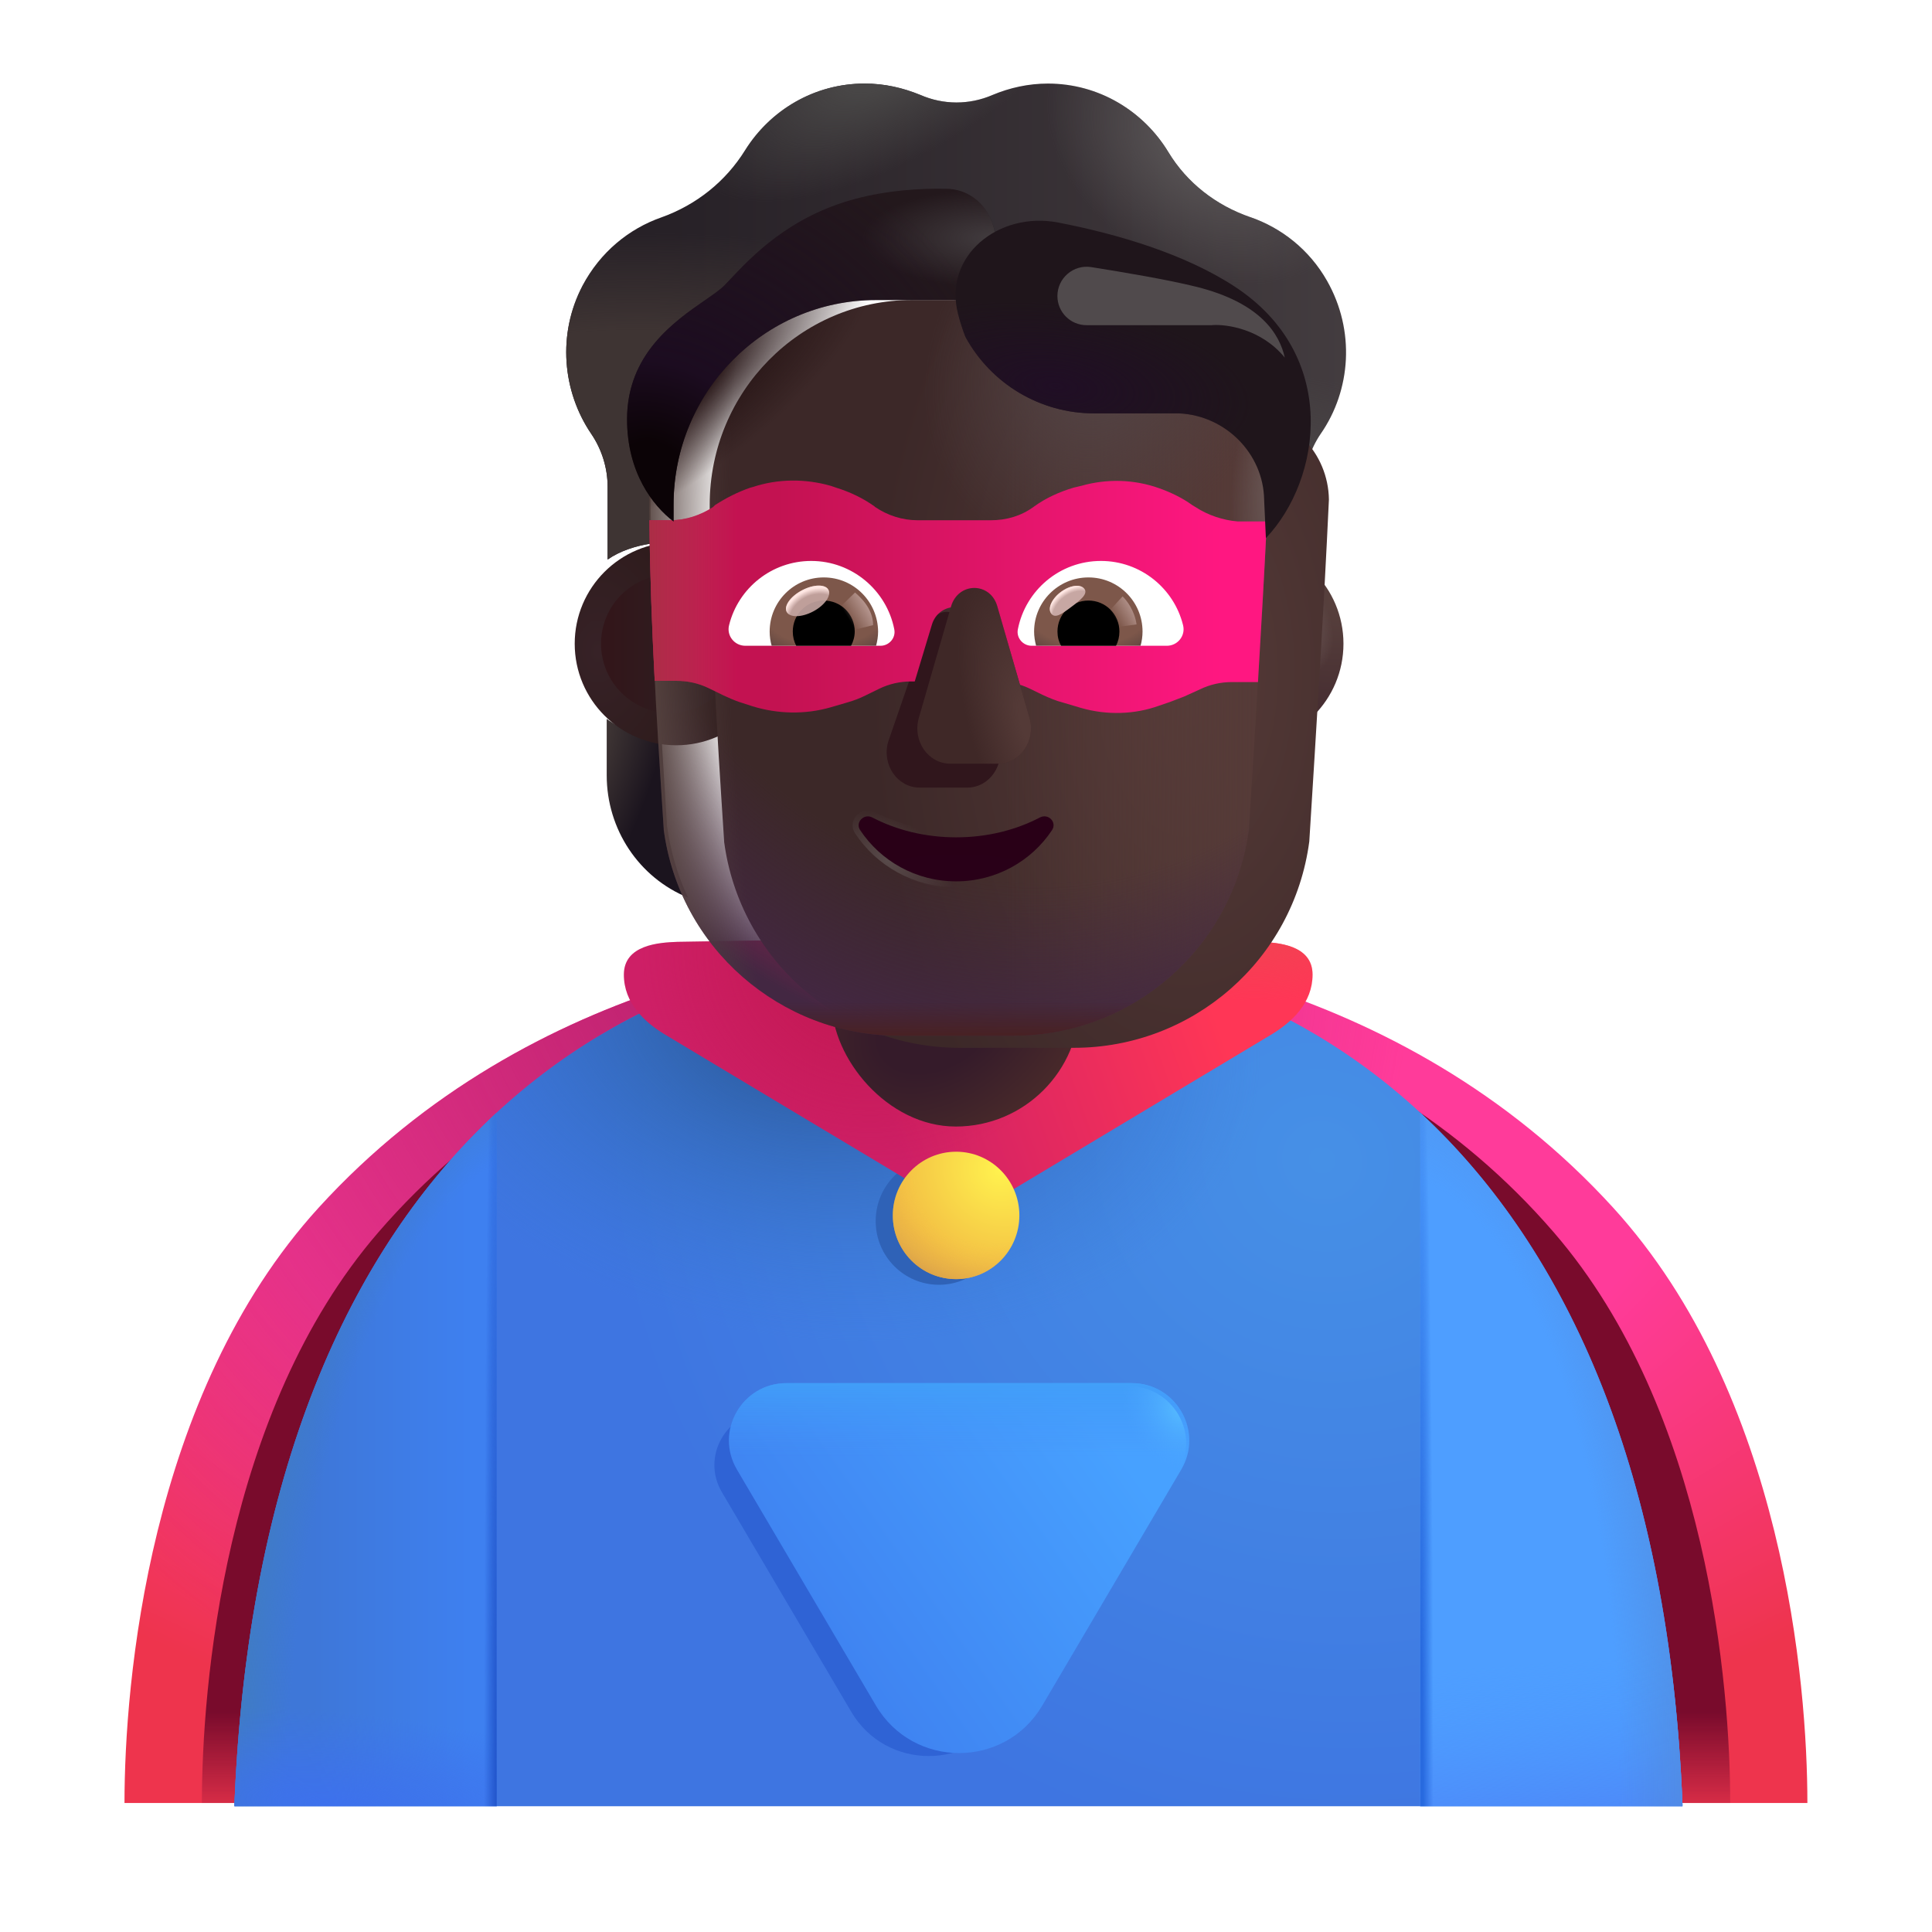 <svg fill="none" height="32" viewBox="0 0 32 32" width="32" xmlns="http://www.w3.org/2000/svg" xmlns:xlink="http://www.w3.org/1999/xlink"><filter id="a" color-interpolation-filters="sRGB" filterUnits="userSpaceOnUse" height="14.219" width="25.812" x="3.094" y="15.894"><feFlood flood-opacity="0" result="BackgroundImageFix"/><feBlend in="SourceGraphic" in2="BackgroundImageFix" mode="normal" result="shape"/><feGaussianBlur result="effect1_foregroundBlur_4002_925" stdDeviation=".125"/></filter><filter id="b" color-interpolation-filters="sRGB" filterUnits="userSpaceOnUse" height="7.705" width="9.1" x="10.832" y="22.381"><feFlood flood-opacity="0" result="BackgroundImageFix"/><feBlend in="SourceGraphic" in2="BackgroundImageFix" mode="normal" result="shape"/><feGaussianBlur result="effect1_foregroundBlur_4002_925" stdDeviation=".5"/></filter><filter id="c" color-interpolation-filters="sRGB" filterUnits="userSpaceOnUse" height="6.427" width="7.926" x="11.873" y="22.809"><feFlood flood-opacity="0" result="BackgroundImageFix"/><feBlend in="SourceGraphic" in2="BackgroundImageFix" mode="normal" result="shape"/><feColorMatrix in="SourceAlpha" result="hardAlpha" type="matrix" values="0 0 0 0 0 0 0 0 0 0 0 0 0 0 0 0 0 0 127 0"/><feOffset dx="-.15" dy=".15"/><feGaussianBlur stdDeviation=".15"/><feComposite in2="hardAlpha" k2="-1" k3="1" operator="arithmetic"/><feColorMatrix type="matrix" values="0 0 0 0 0.282 0 0 0 0 0.671 0 0 0 0 1 0 0 0 1 0"/><feBlend in2="shape" mode="normal" result="effect1_innerShadow_4002_925"/><feColorMatrix in="SourceAlpha" result="hardAlpha" type="matrix" values="0 0 0 0 0 0 0 0 0 0 0 0 0 0 0 0 0 0 127 0"/><feOffset dx=".15" dy="-.15"/><feGaussianBlur stdDeviation=".3"/><feComposite in2="hardAlpha" k2="-1" k3="1" operator="arithmetic"/><feColorMatrix type="matrix" values="0 0 0 0 0.196 0 0 0 0 0.408 0 0 0 0 0.875 0 0 0 1 0"/><feBlend in2="effect1_innerShadow_4002_925" mode="normal" result="effect2_innerShadow_4002_925"/><feColorMatrix in="SourceAlpha" result="hardAlpha" type="matrix" values="0 0 0 0 0 0 0 0 0 0 0 0 0 0 0 0 0 0 127 0"/><feOffset dx=".05" dy="-.05"/><feGaussianBlur stdDeviation=".1"/><feComposite in2="hardAlpha" k2="-1" k3="1" operator="arithmetic"/><feColorMatrix type="matrix" values="0 0 0 0 0.165 0 0 0 0 0.318 0 0 0 0 0.886 0 0 0 1 0"/><feBlend in2="effect2_innerShadow_4002_925" mode="normal" result="effect3_innerShadow_4002_925"/></filter><filter id="d" color-interpolation-filters="sRGB" filterUnits="userSpaceOnUse" height="3.11" width="3.095" x="14.004" y="18.67"><feFlood flood-opacity="0" result="BackgroundImageFix"/><feBlend in="SourceGraphic" in2="BackgroundImageFix" mode="normal" result="shape"/><feGaussianBlur result="effect1_foregroundBlur_4002_925" stdDeviation=".25"/></filter><filter id="e" color-interpolation-filters="sRGB" filterUnits="userSpaceOnUse" height="4.825" width="11.606" x="10.133" y="15.572"><feFlood flood-opacity="0" result="BackgroundImageFix"/><feBlend in="SourceGraphic" in2="BackgroundImageFix" mode="normal" result="shape"/><feColorMatrix in="SourceAlpha" result="hardAlpha" type="matrix" values="0 0 0 0 0 0 0 0 0 0 0 0 0 0 0 0 0 0 127 0"/><feOffset dx=".2" dy="-.25"/><feGaussianBlur stdDeviation=".1"/><feComposite in2="hardAlpha" k2="-1" k3="1" operator="arithmetic"/><feColorMatrix type="matrix" values="0 0 0 0 0.804 0 0 0 0 0.224 0 0 0 0 0.533 0 0 0 1 0"/><feBlend in2="shape" mode="normal" result="effect1_innerShadow_4002_925"/></filter><filter id="f" color-interpolation-filters="sRGB" filterUnits="userSpaceOnUse" height="8.385" width="12.918" x="9.376" y="1.583"><feFlood flood-opacity="0" result="BackgroundImageFix"/><feBlend in="SourceGraphic" in2="BackgroundImageFix" mode="normal" result="shape"/><feColorMatrix in="SourceAlpha" result="hardAlpha" type="matrix" values="0 0 0 0 0 0 0 0 0 0 0 0 0 0 0 0 0 0 127 0"/><feOffset dy="-.5"/><feGaussianBlur stdDeviation=".625"/><feComposite in2="hardAlpha" k2="-1" k3="1" operator="arithmetic"/><feColorMatrix type="matrix" values="0 0 0 0 0.137 0 0 0 0 0.09 0 0 0 0 0.145 0 0 0 1 0"/><feBlend in2="shape" mode="normal" result="effect1_innerShadow_4002_925"/><feColorMatrix in="SourceAlpha" result="hardAlpha" type="matrix" values="0 0 0 0 0 0 0 0 0 0 0 0 0 0 0 0 0 0 127 0"/><feOffset dy="-.2"/><feGaussianBlur stdDeviation=".2"/><feComposite in2="hardAlpha" k2="-1" k3="1" operator="arithmetic"/><feColorMatrix type="matrix" values="0 0 0 0 0.078 0 0 0 0 0.035 0 0 0 0 0.047 0 0 0 1 0"/><feBlend in2="effect1_innerShadow_4002_925" mode="normal" result="effect2_innerShadow_4002_925"/></filter><filter id="g" color-interpolation-filters="sRGB" filterUnits="userSpaceOnUse" height="3.363" width="3.463" x="9.42" y="8.981"><feFlood flood-opacity="0" result="BackgroundImageFix"/><feBlend in="SourceGraphic" in2="BackgroundImageFix" mode="normal" result="shape"/><feColorMatrix in="SourceAlpha" result="hardAlpha" type="matrix" values="0 0 0 0 0 0 0 0 0 0 0 0 0 0 0 0 0 0 127 0"/><feOffset dx=".1"/><feGaussianBlur stdDeviation=".125"/><feComposite in2="hardAlpha" k2="-1" k3="1" operator="arithmetic"/><feColorMatrix type="matrix" values="0 0 0 0 0.322 0 0 0 0 0.251 0 0 0 0 0.235 0 0 0 1 0"/><feBlend in2="shape" mode="normal" result="effect1_innerShadow_4002_925"/></filter><filter id="h" color-interpolation-filters="sRGB" filterUnits="userSpaceOnUse" height="2.793" width="2.793" x="9.705" y="9.266"><feFlood flood-opacity="0" result="BackgroundImageFix"/><feBlend in="SourceGraphic" in2="BackgroundImageFix" mode="normal" result="shape"/><feGaussianBlur result="effect1_foregroundBlur_4002_925" stdDeviation=".125"/></filter><filter id="i" color-interpolation-filters="sRGB" filterUnits="userSpaceOnUse" height="2.793" width="2.793" x="19.174" y="9.266"><feFlood flood-opacity="0" result="BackgroundImageFix"/><feBlend in="SourceGraphic" in2="BackgroundImageFix" mode="normal" result="shape"/><feGaussianBlur result="effect1_foregroundBlur_4002_925" stdDeviation=".125"/></filter><filter id="j" color-interpolation-filters="sRGB" filterUnits="userSpaceOnUse" height="12.586" width="11.257" x="10.754" y="4.769"><feFlood flood-opacity="0" result="BackgroundImageFix"/><feBlend in="SourceGraphic" in2="BackgroundImageFix" mode="normal" result="shape"/><feColorMatrix in="SourceAlpha" result="hardAlpha" type="matrix" values="0 0 0 0 0 0 0 0 0 0 0 0 0 0 0 0 0 0 127 0"/><feOffset dx="1"/><feGaussianBlur stdDeviation=".5"/><feComposite in2="hardAlpha" k2="-1" k3="1" operator="arithmetic"/><feColorMatrix type="matrix" values="0 0 0 0 0.333 0 0 0 0 0.271 0 0 0 0 0.259 0 0 0 1 0"/><feBlend in2="shape" mode="normal" result="effect1_innerShadow_4002_925"/><feColorMatrix in="SourceAlpha" result="hardAlpha" type="matrix" values="0 0 0 0 0 0 0 0 0 0 0 0 0 0 0 0 0 0 127 0"/><feOffset dy=".2"/><feGaussianBlur stdDeviation=".375"/><feComposite in2="hardAlpha" k2="-1" k3="1" operator="arithmetic"/><feColorMatrix type="matrix" values="0 0 0 0 0.145 0 0 0 0 0.071 0 0 0 0 0.075 0 0 0 1 0"/><feBlend in2="effect1_innerShadow_4002_925" mode="normal" result="effect2_innerShadow_4002_925"/></filter><filter id="k" color-interpolation-filters="sRGB" filterUnits="userSpaceOnUse" height="4.41" width="3.384" x="13.936" y="9.385"><feFlood flood-opacity="0" result="BackgroundImageFix"/><feBlend in="SourceGraphic" in2="BackgroundImageFix" mode="normal" result="shape"/><feGaussianBlur result="effect1_foregroundBlur_4002_925" stdDeviation=".375"/></filter><filter id="l" color-interpolation-filters="sRGB" filterUnits="userSpaceOnUse" height="3.11" width="2.184" x="14.894" y="9.739"><feFlood flood-opacity="0" result="BackgroundImageFix"/><feBlend in="SourceGraphic" in2="BackgroundImageFix" mode="normal" result="shape"/><feColorMatrix in="SourceAlpha" result="hardAlpha" type="matrix" values="0 0 0 0 0 0 0 0 0 0 0 0 0 0 0 0 0 0 127 0"/><feOffset dx=".3" dy="-.2"/><feGaussianBlur stdDeviation=".3"/><feComposite in2="hardAlpha" k2="-1" k3="1" operator="arithmetic"/><feColorMatrix type="matrix" values="0 0 0 0 0.208 0 0 0 0 0.094 0 0 0 0 0.122 0 0 0 1 0"/><feBlend in2="shape" mode="normal" result="effect1_innerShadow_4002_925"/></filter><filter id="m" color-interpolation-filters="sRGB" filterUnits="userSpaceOnUse" height="1.477" width="3.63" x="14.021" y="13.322"><feFlood flood-opacity="0" result="BackgroundImageFix"/><feBlend in="SourceGraphic" in2="BackgroundImageFix" mode="normal" result="shape"/><feGaussianBlur result="effect1_foregroundBlur_4002_925" stdDeviation=".05"/></filter><filter id="n" color-interpolation-filters="sRGB" filterUnits="userSpaceOnUse" height="6.011" width="6.756" x="9.734" y="2.675"><feFlood flood-opacity="0" result="BackgroundImageFix"/><feBlend in="SourceGraphic" in2="BackgroundImageFix" mode="normal" result="shape"/><feColorMatrix in="SourceAlpha" result="hardAlpha" type="matrix" values="0 0 0 0 0 0 0 0 0 0 0 0 0 0 0 0 0 0 127 0"/><feOffset dx=".4" dy=".2"/><feGaussianBlur stdDeviation=".2"/><feComposite in2="hardAlpha" k2="-1" k3="1" operator="arithmetic"/><feColorMatrix type="matrix" values="0 0 0 0 0.286 0 0 0 0 0.243 0 0 0 0 0.227 0 0 0 1 0"/><feBlend in2="shape" mode="normal" result="effect1_innerShadow_4002_925"/><feGaussianBlur result="effect2_foregroundBlur_4002_925" stdDeviation=".125"/></filter><filter id="o" color-interpolation-filters="sRGB" filterUnits="userSpaceOnUse" height="5.755" width="6.383" x="15.676" y="3.205"><feFlood flood-opacity="0" result="BackgroundImageFix"/><feBlend in="SourceGraphic" in2="BackgroundImageFix" mode="normal" result="shape"/><feColorMatrix in="SourceAlpha" result="hardAlpha" type="matrix" values="0 0 0 0 0 0 0 0 0 0 0 0 0 0 0 0 0 0 127 0"/><feOffset dx="-.1" dy=".2"/><feComposite in2="hardAlpha" k2="-1" k3="1" operator="arithmetic"/><feColorMatrix type="matrix" values="0 0 0 0 0.329 0 0 0 0 0.306 0 0 0 0 0.314 0 0 0 1 0"/><feBlend in2="shape" mode="normal" result="effect1_innerShadow_4002_925"/><feGaussianBlur result="effect2_foregroundBlur_4002_925" stdDeviation=".125"/></filter><filter id="p" color-interpolation-filters="sRGB" filterUnits="userSpaceOnUse" height=".697" width=".788" x="17.289" y="9.602"><feFlood flood-opacity="0" result="BackgroundImageFix"/><feBlend in="SourceGraphic" in2="BackgroundImageFix" mode="normal" result="shape"/><feGaussianBlur result="effect1_foregroundBlur_4002_925" stdDeviation=".05"/></filter><filter id="q" color-interpolation-filters="sRGB" filterUnits="userSpaceOnUse" height=".915" width=".893" x="18.132" y="9.677"><feFlood flood-opacity="0" result="BackgroundImageFix"/><feBlend in="SourceGraphic" in2="BackgroundImageFix" mode="normal" result="shape"/><feGaussianBlur result="effect1_foregroundBlur_4002_925" stdDeviation=".1"/></filter><filter id="r" color-interpolation-filters="sRGB" filterUnits="userSpaceOnUse" height="1.042" width=".988" x="13.674" y="9.614"><feFlood flood-opacity="0" result="BackgroundImageFix"/><feBlend in="SourceGraphic" in2="BackgroundImageFix" mode="normal" result="shape"/><feGaussianBlur result="effect1_foregroundBlur_4002_925" stdDeviation=".1"/></filter><filter id="s" color-interpolation-filters="sRGB" filterUnits="userSpaceOnUse" height=".706" width=".915" x="12.916" y="9.594"><feFlood flood-opacity="0" result="BackgroundImageFix"/><feBlend in="SourceGraphic" in2="BackgroundImageFix" mode="normal" result="shape"/><feGaussianBlur result="effect1_foregroundBlur_4002_925" stdDeviation=".05"/></filter><filter id="t" color-interpolation-filters="sRGB" filterUnits="userSpaceOnUse" height="3.006" width="5.266" x="16.765" y="3.669"><feFlood flood-opacity="0" result="BackgroundImageFix"/><feBlend in="SourceGraphic" in2="BackgroundImageFix" mode="normal" result="shape"/><feGaussianBlur result="effect1_foregroundBlur_4002_925" stdDeviation=".375"/></filter><radialGradient id="u" cx="0" cy="0" gradientTransform="matrix(0 11.582 -20.82 0 16 18.281)" gradientUnits="userSpaceOnUse" r="1"><stop offset=".572" stop-color="#ff3b9a"/><stop offset="1" stop-color="#ee344d"/></radialGradient><radialGradient id="v" cx="0" cy="0" gradientTransform="matrix(-7.375 10.562 -9.946 -6.945 10.992 16.281)" gradientUnits="userSpaceOnUse" r="1"><stop offset="0" stop-color="#bf2370"/><stop offset="1" stop-color="#bf2370" stop-opacity="0"/></radialGradient><linearGradient id="w" gradientUnits="userSpaceOnUse" x1="16" x2="16" y1="16.144" y2="30.249"><stop offset=".866" stop-color="#790b2c"/><stop offset="1" stop-color="#790b2c" stop-opacity="0"/></linearGradient><radialGradient id="x" cx="0" cy="0" gradientTransform="matrix(-6.313 9.656 -10.219 -6.68 21.93 19.209)" gradientUnits="userSpaceOnUse" r="1"><stop offset="0" stop-color="#4690e6"/><stop offset="1" stop-color="#3e75e1"/></radialGradient><radialGradient id="y" cx="0" cy="0" gradientTransform="matrix(-.937 5.219 -7.533 -1.353 13.305 16.834)" gradientUnits="userSpaceOnUse" r="1"><stop offset=".231" stop-color="#3062ac"/><stop offset="1" stop-color="#3a7ad3" stop-opacity="0"/></radialGradient><linearGradient id="z" gradientUnits="userSpaceOnUse" x1="26.836" x2="26.617" y1="30.209" y2="27.459"><stop offset="0" stop-color="#4d87f8"/><stop offset="1" stop-color="#4b99ff" stop-opacity="0"/></linearGradient><radialGradient id="A" cx="0" cy="0" gradientTransform="matrix(5.438 0 0 14.52 23.023 29.584)" gradientUnits="userSpaceOnUse" r="1"><stop offset=".698" stop-color="#528adb" stop-opacity="0"/><stop offset="1" stop-color="#528adb"/></radialGradient><radialGradient id="B" cx="0" cy="0" gradientTransform="matrix(0 -13.176 .219 0 23.523 29.916)" gradientUnits="userSpaceOnUse" r="1"><stop offset=".21" stop-color="#286adf"/><stop offset="1" stop-color="#286adf" stop-opacity="0"/></radialGradient><linearGradient id="C" gradientUnits="userSpaceOnUse" x1="8.43" x2="5.18" y1="25.115" y2="25.115"><stop offset=".183" stop-color="#3e80f0"/><stop offset="1" stop-color="#3e77d8"/></linearGradient><radialGradient id="D" cx="0" cy="0" gradientTransform="matrix(-5.688 0 0 -13.344 9.398 29.74)" gradientUnits="userSpaceOnUse" r="1"><stop offset=".813" stop-color="#407dbe" stop-opacity="0"/><stop offset="1" stop-color="#407dbe"/></radialGradient><radialGradient id="E" cx="0" cy="0" gradientTransform="matrix(.141 -1.567 5.453 .489 5.555 29.916)" gradientUnits="userSpaceOnUse" r="1"><stop offset="0" stop-color="#3d71ed"/><stop offset="1" stop-color="#3d71ed" stop-opacity="0"/></radialGradient><radialGradient id="F" cx="0" cy="0" gradientTransform="matrix(-.211 0 0 -15.105 8.227 29.916)" gradientUnits="userSpaceOnUse" r="1"><stop offset="0" stop-color="#2154ca"/><stop offset="1" stop-color="#2154ca" stop-opacity="0"/></radialGradient><linearGradient id="G" gradientUnits="userSpaceOnUse" x1="18.398" x2="13.649" y1="23.928" y2="27.272"><stop offset="0" stop-color="#47a1ff"/><stop offset="1" stop-color="#3f83f1"/></linearGradient><linearGradient id="H" gradientUnits="userSpaceOnUse" x1="15.836" x2="15.836" y1="22.819" y2="24.162"><stop offset="0" stop-color="#40a0f8"/><stop offset="1" stop-color="#4392f9" stop-opacity="0"/></linearGradient><radialGradient id="I" cx="0" cy="0" gradientTransform="matrix(-.703 .547 -.678 -.872 19.555 23.365)" gradientUnits="userSpaceOnUse" r="1"><stop offset=".073" stop-color="#53b7ff"/><stop offset="1" stop-color="#49a3ff" stop-opacity="0"/></radialGradient><linearGradient id="J" gradientUnits="userSpaceOnUse" x1="14.617" x2="19.961" y1="19.022" y2="17.115"><stop offset="0" stop-color="#ce1f66"/><stop offset="1" stop-color="#ff3656"/></linearGradient><radialGradient id="K" cx="0" cy="0" gradientTransform="matrix(-3.812 0 0 -3.67 14.211 15.959)" gradientUnits="userSpaceOnUse" r="1"><stop offset=".205" stop-color="#c31852"/><stop offset="1" stop-color="#c31852" stop-opacity="0"/></radialGradient><radialGradient id="L" cx="0" cy="0" gradientTransform="matrix(0 1.531 -3 0 20.586 15.303)" gradientUnits="userSpaceOnUse" r="1"><stop offset=".184" stop-color="#f04451"/><stop offset="1" stop-color="#f04451" stop-opacity="0"/></radialGradient><radialGradient id="M" cx="0" cy="0" gradientTransform="matrix(-1.047 1.422 -1.569 -1.155 16.555 19.397)" gradientUnits="userSpaceOnUse" r="1"><stop offset="0" stop-color="#fff14e"/><stop offset="1" stop-color="#f2bb43"/></radialGradient><radialGradient id="N" cx="0" cy="0" gradientTransform="matrix(-.609 1.562 -1.962 -.765 16.211 19.709)" gradientUnits="userSpaceOnUse" r="1"><stop offset=".511" stop-color="#f6c546" stop-opacity="0"/><stop offset="1" stop-color="#d79d4a"/></radialGradient><radialGradient id="O" cx="0" cy="0" gradientTransform="matrix(.751 2.027 -2.408 .893 20.606 11.907)" gradientUnits="userSpaceOnUse" r="1"><stop offset=".356" stop-color="#3e3d3d"/><stop offset="1" stop-color="#221c27"/><stop offset="1" stop-color="#222024"/></radialGradient><radialGradient id="P" cx="0" cy="0" gradientTransform="matrix(1.482 .466 -1.437 4.571 9.758 12.399)" gradientUnits="userSpaceOnUse" r="1"><stop offset="0" stop-color="#463c39"/><stop offset=".746" stop-color="#1b141e"/></radialGradient><radialGradient id="Q" cx="0" cy="0" gradientTransform="matrix(1.25 1.793 -2.573 1.793 15.555 16.865)" gradientUnits="userSpaceOnUse" r="1"><stop offset=".352" stop-color="#351b2a"/><stop offset="1" stop-color="#4a2b2a"/></radialGradient><linearGradient id="R" gradientUnits="userSpaceOnUse" x1="22.712" x2="11.059" y1="5.279" y2="5.279"><stop offset="0" stop-color="#443d40"/><stop offset="1" stop-color="#272127"/></linearGradient><radialGradient id="S" cx="0" cy="0" gradientTransform="matrix(0 -3.514 8.886 0 10.588 8.06)" gradientUnits="userSpaceOnUse" r="1"><stop offset=".536" stop-color="#3e3433"/><stop offset="1" stop-color="#3e3433" stop-opacity="0"/></radialGradient><radialGradient id="T" cx="0" cy="0" gradientTransform="matrix(.114 -2.521 4.468 .203 20.714 9.375)" gradientUnits="userSpaceOnUse" r="1"><stop offset="0" stop-color="#4f4d4d"/><stop offset="1" stop-color="#4f4d4d" stop-opacity="0"/></radialGradient><radialGradient id="U" cx="0" cy="0" gradientTransform="matrix(-2.367 -1.557 1.143 -1.738 19.957 3.076)" gradientUnits="userSpaceOnUse" r="1"><stop offset="0" stop-color="#5e5a5b"/><stop offset="1" stop-color="#5e5a5b" stop-opacity="0"/></radialGradient><radialGradient id="V" cx="0" cy="0" gradientTransform="matrix(.908 1.48 -3.428 2.103 14.927 1.478)" gradientUnits="userSpaceOnUse" r="1"><stop offset=".287" stop-color="#484646"/><stop offset="1" stop-color="#484646" stop-opacity="0"/></radialGradient><radialGradient id="W" cx="0" cy="0" gradientTransform="matrix(1.403 0 0 2.073 9.805 10.791)" gradientUnits="userSpaceOnUse" r="1"><stop offset="0" stop-color="#372227"/><stop offset="1" stop-color="#2f1c1d"/></radialGradient><radialGradient id="X" cx="0" cy="0" gradientTransform="matrix(-1.682 1.645 -1.429 -1.461 22.252 9.869)" gradientUnits="userSpaceOnUse" r="1"><stop offset="0" stop-color="#59423e"/><stop offset="1" stop-color="#432a2f"/></radialGradient><radialGradient id="Y" cx="0" cy="0" gradientTransform="matrix(-.617 .406 -.652 -.991 21.188 10.131)" gradientUnits="userSpaceOnUse" r="1"><stop offset=".547" stop-color="#665251"/><stop offset="1" stop-color="#665251" stop-opacity="0"/></radialGradient><linearGradient id="Z" gradientUnits="userSpaceOnUse" x1="11.219" x2="10.101" y1="10.514" y2="10.514"><stop offset="0" stop-color="#2f1d20"/><stop offset="1" stop-color="#32161a"/></linearGradient><radialGradient id="aa" cx="0" cy="0" gradientTransform="matrix(.919 -1.16 .617 .489 20.57 11.135)" gradientUnits="userSpaceOnUse" r="1"><stop offset=".539" stop-color="#533a3b"/><stop offset="1" stop-color="#4e2a2f"/></radialGradient><radialGradient id="ab" cx="0" cy="0" gradientTransform="matrix(-5.246 0 0 -9.281 18.653 10.962)" gradientUnits="userSpaceOnUse" r="1"><stop offset="0" stop-color="#563b38"/><stop offset="1" stop-color="#3c2828"/></radialGradient><linearGradient id="ac" gradientUnits="userSpaceOnUse" x1="21.011" x2="16.643" y1="12.654" y2="12.654"><stop offset="0" stop-color="#563b38"/><stop offset="1" stop-color="#563b38" stop-opacity="0"/></linearGradient><radialGradient id="ad" cx="0" cy="0" gradientTransform="matrix(-1.026 12.468 -10.325 -.85 17.423 5.028)" gradientUnits="userSpaceOnUse" r="1"><stop offset=".767" stop-color="#432742" stop-opacity="0"/><stop offset=".997" stop-color="#432742"/></radialGradient><radialGradient id="ae" cx="0" cy="0" gradientTransform="matrix(0 -1.152 1.426 0 18.291 9.645)" gradientUnits="userSpaceOnUse" r="1"><stop offset=".325" stop-color="#432728"/><stop offset="1" stop-color="#432728" stop-opacity="0"/></radialGradient><radialGradient id="af" cx="0" cy="0" gradientTransform="matrix(.004 -1.098 1.195 .004 13.527 9.691)" gradientUnits="userSpaceOnUse" r="1"><stop offset=".378" stop-color="#361e27"/><stop offset="1" stop-color="#361e27" stop-opacity="0"/></radialGradient><radialGradient id="ag" cx="0" cy="0" gradientTransform="matrix(-8.526 .538 -1.375 -21.78 19.281 11.954)" gradientUnits="userSpaceOnUse" r="1"><stop offset=".836" stop-color="#564440" stop-opacity="0"/><stop offset="1" stop-color="#564440"/></radialGradient><radialGradient id="ah" cx="0" cy="0" gradientTransform="matrix(4.088 -2.658 .973 1.496 10.349 6.622)" gradientUnits="userSpaceOnUse" r="1"><stop offset=".38" stop-color="#231112"/><stop offset="1" stop-color="#231112" stop-opacity="0"/></radialGradient><radialGradient id="ai" cx="0" cy="0" gradientTransform="matrix(-.235 2.506 -1.002 -.094 21.4 8.035)" gradientUnits="userSpaceOnUse" r="1"><stop offset=".245" stop-color="#6b5b59"/><stop offset="1" stop-color="#6b5b59" stop-opacity="0"/></radialGradient><radialGradient id="aj" cx="0" cy="0" gradientTransform="matrix(-1.749 2.893 -2.389 -1.444 18.271 5.966)" gradientUnits="userSpaceOnUse" r="1"><stop offset=".078" stop-color="#534445"/><stop offset="1" stop-color="#534445" stop-opacity="0"/></radialGradient><linearGradient id="ak" gradientUnits="userSpaceOnUse" x1="15.883" x2="15.883" y1="17.237" y2="16.594"><stop offset="0" stop-color="#49201f"/><stop offset="1" stop-color="#49201f" stop-opacity="0"/></linearGradient><linearGradient id="al" gradientUnits="userSpaceOnUse" x1="20.273" x2="12.867" y1="10.647" y2="10.647"><stop offset="0" stop-color="#ff1781"/><stop offset="1" stop-color="#c31251"/></linearGradient><linearGradient id="am" gradientUnits="userSpaceOnUse" x1="10.757" x2="12.211" y1="10.334" y2="10.334"><stop offset="0" stop-color="#ab2d46"/><stop offset="1" stop-color="#ba3950" stop-opacity="0"/></linearGradient><radialGradient id="an" cx="0" cy="0" gradientTransform="matrix(-.717 -2.489 .978 -.282 16.778 12.182)" gradientUnits="userSpaceOnUse" r="1"><stop offset=".166" stop-color="#543a37"/><stop offset="1" stop-color="#543a37" stop-opacity="0"/></radialGradient><radialGradient id="ao" cx="0" cy="0" gradientTransform="matrix(.348 -.622 1.029 .577 14.705 14.263)" gradientUnits="userSpaceOnUse" r="1"><stop offset="0" stop-color="#584a4a"/><stop offset="1" stop-color="#584a4a" stop-opacity="0"/></radialGradient><radialGradient id="ap" cx="0" cy="0" gradientTransform="matrix(0 -.723 2.91 0 15.836 14.514)" gradientUnits="userSpaceOnUse" r="1"><stop offset="0" stop-color="#290018"/><stop offset="1" stop-color="#290017"/></radialGradient><radialGradient id="aq" cx="0" cy="0" gradientTransform="matrix(-2.209 0 0 -.82 16.09 3.745)" gradientUnits="userSpaceOnUse" r="1"><stop offset="0" stop-color="#423c3f"/><stop offset="1" stop-color="#423c3f" stop-opacity="0"/></radialGradient><radialGradient id="ar" cx="0" cy="0" gradientTransform="matrix(3.23 -5.114 5.665 3.578 10.386 7.702)" gradientUnits="userSpaceOnUse" r="1"><stop offset=".093" stop-color="#0b0306"/><stop offset=".311" stop-color="#1c0c20"/><stop offset="1" stop-color="#1c0c20" stop-opacity="0"/></radialGradient><radialGradient id="as" cx="0" cy="0" gradientTransform="matrix(3.26 .381 -.16 1.365 17.59 6.197)" gradientUnits="userSpaceOnUse" r="1"><stop offset="0" stop-color="#200e25"/><stop offset="1" stop-color="#200e25" stop-opacity="0"/></radialGradient><linearGradient id="at"><stop offset=".802" stop-color="#7d574a"/><stop offset="1" stop-color="#694b43"/><stop offset="1" stop-color="#804d49"/><stop offset="1" stop-color="#664842"/></linearGradient><radialGradient id="au" cx="0" cy="0" gradientTransform="matrix(0 .814 -1.295 0 18.026 10.043)" gradientUnits="userSpaceOnUse" r="1" xlink:href="#at"/><linearGradient id="av"><stop offset=".766" stop-color="#ffe6e2" stop-opacity="0"/><stop offset=".966" stop-color="#ffe6e2"/></linearGradient><radialGradient id="aw" cx="0" cy="0" gradientTransform="matrix(-.232 -.3 .412 -.32 17.796 10.127)" gradientUnits="userSpaceOnUse" r="1" xlink:href="#av"/><linearGradient id="ax"><stop offset="0" stop-color="#b4948d"/><stop offset="1" stop-color="#b4948d" stop-opacity="0"/></linearGradient><linearGradient id="ay" gradientUnits="userSpaceOnUse" x1="18.806" x2="18.491" xlink:href="#ax" y1="10.097" y2="10.291"/><radialGradient id="az" cx="0" cy="0" gradientTransform="matrix(0 .814 -1.295 0 13.646 10.043)" gradientUnits="userSpaceOnUse" r="1" xlink:href="#at"/><linearGradient id="aA" gradientUnits="userSpaceOnUse" x1="14.392" x2="14.077" xlink:href="#ax" y1="10.097" y2="10.29"/><radialGradient id="aB" cx="0" cy="0" gradientTransform="matrix(-.008 -.496 .596 -.009 13.358 10.263)" gradientUnits="userSpaceOnUse" r="1" xlink:href="#av"/><path d="m2.062 29.863c0-1.969.391-6.759 3.216-9.859 3.532-3.875 8.514-4.453 10.721-4.453s7.189.578 10.721 4.453c2.825 3.1 3.216 7.891 3.216 9.859z" fill="url(#u)"/><path d="m2.062 29.863c0-1.969.391-6.759 3.216-9.859 3.532-3.875 8.514-4.453 10.721-4.453s7.189.578 10.721 4.453c2.825 3.1 3.216 7.891 3.216 9.859z" fill="url(#v)"/><g filter="url(#a)"><path d="m3.344 29.863c0-1.887.355-6.479 2.921-9.45 3.207-3.714 7.731-4.268 9.736-4.268s6.529.554 9.736 4.268c2.566 2.971 2.921 7.563 2.921 9.45z" fill="url(#w)"/></g><path d="m15.875 15.6c-6.228 0-11.584 4.188-11.992 14.281v.036h23.984v-.036c-.408-10.094-5.764-14.281-11.992-14.281z" fill="url(#x)"/><path d="m15.875 15.6c-6.228 0-11.584 4.188-11.992 14.281v.036h23.984v-.036c-.408-10.094-5.764-14.281-11.992-14.281z" fill="url(#y)"/><path d="m23.523 18.429v11.487h4.344v-.035c-.22-5.447-1.882-9.175-4.344-11.452z" fill="#4e9eff"/><path d="m23.523 18.429v11.487h4.344v-.035c-.22-5.447-1.882-9.175-4.344-11.452z" fill="url(#z)"/><path d="m23.523 18.429v11.487h4.344v-.035c-.22-5.447-1.882-9.175-4.344-11.452z" fill="url(#A)"/><path d="m23.523 18.429v11.487h4.344v-.035c-.22-5.447-1.882-9.175-4.344-11.452z" fill="url(#B)"/><path d="m8.227 18.429v11.487h-4.344v-.035c.22-5.447 1.882-9.175 4.344-11.452z" fill="url(#C)"/><path d="m8.227 18.429v11.487h-4.344v-.035c.22-5.447 1.882-9.175 4.344-11.452z" fill="url(#D)"/><path d="m8.227 18.429v11.487h-4.344v-.035c.22-5.447 1.882-9.175 4.344-11.452z" fill="url(#E)"/><path d="m8.227 18.429v11.487h-4.344v-.035c.22-5.447 1.882-9.175 4.344-11.452z" fill="url(#F)"/><g filter="url(#b)"><path d="m12.718 23.381c-.684 0-1.109.744-.762 1.333l2.143 3.638c.576.978 1.991.978 2.567 0l2.143-3.638c.347-.59-.078-1.333-.762-1.333z" fill="#2f63d5"/></g><g filter="url(#c)"><path d="m12.975 22.959c-.735 0-1.192.799-.819 1.432l2.301 3.907c.619 1.051 2.139 1.051 2.757 0l2.301-3.907c.373-.633-.084-1.432-.819-1.432z" fill="url(#G)"/><path d="m12.975 22.959c-.735 0-1.192.799-.819 1.432l2.301 3.907c.619 1.051 2.139 1.051 2.757 0l2.301-3.907c.373-.633-.084-1.432-.819-1.432z" fill="url(#H)"/></g><path d="m12.975 22.959c-.735 0-1.192.799-.819 1.432l2.301 3.907c.619 1.051 2.139 1.051 2.757 0l2.301-3.907c.373-.633-.084-1.432-.819-1.432z" fill="url(#I)"/><g filter="url(#d)"><ellipse cx="15.552" cy="20.225" fill="#2f62b7" rx="1.048" ry="1.055"/></g><g filter="url(#e)"><path d="m15.836 20.397-5.04-3.023c-.324-.199-.663-.512-.663-.981 0-.496.585-.532.885-.543l4.818-.078 4.819.078c.3.01.885.047.885.543 0 .469-.34.781-.664.981z" fill="url(#J)"/><path d="m15.836 20.397-5.04-3.023c-.324-.199-.663-.512-.663-.981 0-.496.585-.532.885-.543l4.818-.078 4.819.078c.3.01.885.047.885.543 0 .469-.34.781-.664.981z" fill="url(#K)"/><path d="m15.836 20.397-5.04-3.023c-.324-.199-.663-.512-.663-.981 0-.496.585-.532.885-.543l4.818-.078 4.819.078c.3.01.885.047.885.543 0 .469-.34.781-.664.981z" fill="url(#L)"/></g><ellipse cx="15.836" cy="20.131" fill="url(#M)" rx="1.048" ry="1.055"/><ellipse cx="15.836" cy="20.131" fill="url(#N)" rx="1.048" ry="1.055"/><path d="m20.714 12.217c.336-.011.651-.125.908-.31v.934c0 .896-.534 1.695-1.346 2.026.171-.364.288-.76.347-1.184z" fill="url(#O)"/><path d="m10.957 12.217c-.336-.011-.651-.125-.908-.31v.934c0 .896.534 1.695 1.346 2.026-.171-.364-.288-.76-.347-1.184z" fill="url(#P)"/><rect fill="url(#Q)" height="5.399" rx="2.055" width="4.109" x="13.776" y="13.26"/><g filter="url(#f)"><path d="m20.708 4.296c.516.178.979.538 1.272 1.055.468.824.399 1.809-.106 2.535-.176.258-.271.565-.271.877v1.192c-.188-.131-.435-.228-.67-.269l.079-1.612c-.011-.77-.618-1.405-1.384-1.437h-1.405c-.958 0-1.826-.565-2.22-1.448-.101-.253-.346-.42-.617-.42h-1.277c-1.852 0-3.353 1.518-3.353 3.391l.031 1.543c-.255.037-.521.123-.723.265v-1.205c0-.312-.096-.619-.271-.877-.479-.705-.564-1.652-.144-2.455.293-.554.766-.942 1.304-1.13.575-.205 1.065-.592 1.389-1.114.415-.662 1.144-1.103 1.98-1.103.325 0 .633.07.921.188.383.167.814.167 1.198 0 .282-.118.591-.188.915-.188.846 0 1.586.458 1.996 1.136.309.511.793.883 1.357 1.077z" fill="url(#R)"/><path d="m20.708 4.296c.516.178.979.538 1.272 1.055.468.824.399 1.809-.106 2.535-.176.258-.271.565-.271.877v1.192c-.188-.131-.435-.228-.67-.269l.079-1.612c-.011-.77-.618-1.405-1.384-1.437h-1.405c-.958 0-1.826-.565-2.22-1.448-.101-.253-.346-.42-.617-.42h-1.277c-1.852 0-3.353 1.518-3.353 3.391l.031 1.543c-.255.037-.521.123-.723.265v-1.205c0-.312-.096-.619-.271-.877-.479-.705-.564-1.652-.144-2.455.293-.554.766-.942 1.304-1.13.575-.205 1.065-.592 1.389-1.114.415-.662 1.144-1.103 1.98-1.103.325 0 .633.07.921.188.383.167.814.167 1.198 0 .282-.118.591-.188.915-.188.846 0 1.586.458 1.996 1.136.309.511.793.883 1.357 1.077z" fill="url(#S)"/><path d="m20.708 4.296c.516.178.979.538 1.272 1.055.468.824.399 1.809-.106 2.535-.176.258-.271.565-.271.877v1.192c-.188-.131-.435-.228-.67-.269l.079-1.612c-.011-.77-.618-1.405-1.384-1.437h-1.405c-.958 0-1.826-.565-2.22-1.448-.101-.253-.346-.42-.617-.42h-1.277c-1.852 0-3.353 1.518-3.353 3.391l.031 1.543c-.255.037-.521.123-.723.265v-1.205c0-.312-.096-.619-.271-.877-.479-.705-.564-1.652-.144-2.455.293-.554.766-.942 1.304-1.13.575-.205 1.065-.592 1.389-1.114.415-.662 1.144-1.103 1.98-1.103.325 0 .633.07.921.188.383.167.814.167 1.198 0 .282-.118.591-.188.915-.188.846 0 1.586.458 1.996 1.136.309.511.793.883 1.357 1.077z" fill="url(#T)"/><path d="m20.708 4.296c.516.178.979.538 1.272 1.055.468.824.399 1.809-.106 2.535-.176.258-.271.565-.271.877v1.192c-.188-.131-.435-.228-.67-.269l.079-1.612c-.011-.77-.618-1.405-1.384-1.437h-1.405c-.958 0-1.826-.565-2.22-1.448-.101-.253-.346-.42-.617-.42h-1.277c-1.852 0-3.353 1.518-3.353 3.391l.031 1.543c-.255.037-.521.123-.723.265v-1.205c0-.312-.096-.619-.271-.877-.479-.705-.564-1.652-.144-2.455.293-.554.766-.942 1.304-1.13.575-.205 1.065-.592 1.389-1.114.415-.662 1.144-1.103 1.98-1.103.325 0 .633.07.921.188.383.167.814.167 1.198 0 .282-.118.591-.188.915-.188.846 0 1.586.458 1.996 1.136.309.511.793.883 1.357 1.077z" fill="url(#U)"/><path d="m20.708 4.296c.516.178.979.538 1.272 1.055.468.824.399 1.809-.106 2.535-.176.258-.271.565-.271.877v1.192c-.188-.131-.435-.228-.67-.269l.079-1.612c-.011-.77-.618-1.405-1.384-1.437h-1.405c-.958 0-1.826-.565-2.22-1.448-.101-.253-.346-.42-.617-.42h-1.277c-1.852 0-3.353 1.518-3.353 3.391l.031 1.543c-.255.037-.521.123-.723.265v-1.205c0-.312-.096-.619-.271-.877-.479-.705-.564-1.652-.144-2.455.293-.554.766-.942 1.304-1.13.575-.205 1.065-.592 1.389-1.114.415-.662 1.144-1.103 1.98-1.103.325 0 .633.07.921.188.383.167.814.167 1.198 0 .282-.118.591-.188.915-.188.846 0 1.586.458 1.996 1.136.309.511.793.883 1.357 1.077z" fill="url(#V)"/></g><g filter="url(#g)"><circle cx="11.101" cy="10.662" fill="url(#W)" r="1.682"/></g><circle cx="20.57" cy="10.662" fill="url(#X)" r="1.682"/><circle cx="20.57" cy="10.662" fill="url(#Y)" r="1.682"/><g filter="url(#h)"><circle cx="11.101" cy="10.662" fill="url(#Z)" r="1.146"/></g><g filter="url(#i)"><circle cx="20.57" cy="10.662" fill="url(#aa)" r="1.146"/></g><g filter="url(#j)"><path d="m10.993 13.737c.258 1.959 1.926 3.418 3.9 3.418h1.893c1.974 0 3.641-1.459 3.9-3.418.118-1.89.237-3.773.325-5.663-.011-.77-.618-1.405-1.384-1.437h-1.405c-.958 0-1.826-.565-2.22-1.448-.101-.253-.346-.42-.617-.42h-1.277c-1.852 0-3.353 1.518-3.353 3.391 0 1.867.117 3.704.239 5.576z" fill="url(#ab)"/></g><path d="m10.993 13.737c.258 1.959 1.926 3.418 3.9 3.418h1.893c1.974 0 3.641-1.459 3.9-3.418.118-1.89.237-3.773.325-5.663-.011-.77-.618-1.405-1.384-1.437h-1.405c-.958 0-1.826-.565-2.22-1.448-.101-.253-.346-.42-.617-.42h-1.277c-1.852 0-3.353 1.518-3.353 3.391 0 1.867.117 3.704.239 5.576z" fill="url(#ac)"/><path d="m10.993 13.737c.258 1.959 1.926 3.418 3.9 3.418h1.893c1.974 0 3.641-1.459 3.9-3.418.118-1.89.237-3.773.325-5.663-.011-.77-.618-1.405-1.384-1.437h-1.405c-.958 0-1.826-.565-2.22-1.448-.101-.253-.346-.42-.617-.42h-1.277c-1.852 0-3.353 1.518-3.353 3.391 0 1.867.117 3.704.239 5.576z" fill="url(#ad)"/><path d="m10.993 13.737c.258 1.959 1.926 3.418 3.9 3.418h1.893c1.974 0 3.641-1.459 3.9-3.418.118-1.89.237-3.773.325-5.663-.011-.77-.618-1.405-1.384-1.437h-1.405c-.958 0-1.826-.565-2.22-1.448-.101-.253-.346-.42-.617-.42h-1.277c-1.852 0-3.353 1.518-3.353 3.391 0 1.867.117 3.704.239 5.576z" fill="url(#ae)"/><path d="m10.993 13.737c.258 1.959 1.926 3.418 3.9 3.418h1.893c1.974 0 3.641-1.459 3.9-3.418.118-1.89.237-3.773.325-5.663-.011-.77-.618-1.405-1.384-1.437h-1.405c-.958 0-1.826-.565-2.22-1.448-.101-.253-.346-.42-.617-.42h-1.277c-1.852 0-3.353 1.518-3.353 3.391 0 1.867.117 3.704.239 5.576z" fill="url(#af)"/><path d="m10.993 13.737c.258 1.959 1.926 3.418 3.9 3.418h1.893c1.974 0 3.641-1.459 3.9-3.418.118-1.89.237-3.773.325-5.663-.011-.77-.618-1.405-1.384-1.437h-1.405c-.958 0-1.826-.565-2.22-1.448-.101-.253-.346-.42-.617-.42h-1.277c-1.852 0-3.353 1.518-3.353 3.391 0 1.867.117 3.704.239 5.576z" fill="url(#ag)"/><path d="m10.993 13.737c.258 1.959 1.926 3.418 3.9 3.418h1.893c1.974 0 3.641-1.459 3.9-3.418.118-1.89.237-3.773.325-5.663-.011-.77-.618-1.405-1.384-1.437h-1.405c-.958 0-1.826-.565-2.22-1.448-.101-.253-.346-.42-.617-.42h-1.277c-1.852 0-3.353 1.518-3.353 3.391 0 1.867.117 3.704.239 5.576z" fill="url(#ah)"/><path d="m10.993 13.737c.258 1.959 1.926 3.418 3.9 3.418h1.893c1.974 0 3.641-1.459 3.9-3.418.118-1.89.237-3.773.325-5.663-.011-.77-.618-1.405-1.384-1.437h-1.405c-.958 0-1.826-.565-2.22-1.448-.101-.253-.346-.42-.617-.42h-1.277c-1.852 0-3.353 1.518-3.353 3.391 0 1.867.117 3.704.239 5.576z" fill="url(#ai)"/><path d="m10.993 13.737c.258 1.959 1.926 3.418 3.9 3.418h1.893c1.974 0 3.641-1.459 3.9-3.418.118-1.89.237-3.773.325-5.663-.011-.77-.618-1.405-1.384-1.437h-1.405c-.958 0-1.826-.565-2.22-1.448-.101-.253-.346-.42-.617-.42h-1.277c-1.852 0-3.353 1.518-3.353 3.391 0 1.867.117 3.704.239 5.576z" fill="url(#aj)"/><path d="m10.993 13.737c.258 1.959 1.926 3.418 3.9 3.418h1.893c1.974 0 3.641-1.459 3.9-3.418.118-1.89.237-3.773.325-5.663-.011-.77-.618-1.405-1.384-1.437h-1.405c-.958 0-1.826-.565-2.22-1.448-.101-.253-.346-.42-.617-.42h-1.277c-1.852 0-3.353 1.518-3.353 3.391 0 1.867.117 3.704.239 5.576z" fill="url(#ak)"/><g filter="url(#k)"><path d="m15.348 10.441-.637 1.845c-.109.38.152.759.522.759h.789c.37 0 .631-.385.522-.759l-.985-.516.452-1.329c-.114-.409-.544-.409-.664 0z" fill="#30161c"/></g><path d="m10.845 11.277h.363c.186 0 .362.04.528.12l.245.12c.088.04.176.08.264.11l.215.07c.421.13.871.14 1.292.02l.274-.08c.108-.03.215-.07.313-.12l.225-.11c.166-.08.343-.12.528-.12h.059l.284-.94c.117-.39.656-.39.773 0l.284.94h.039c.186 0 .362.04.528.12l.205.1c.108.05.225.1.343.13l.303.09c.421.12.881.11 1.292-.04l.176-.06.235-.09.264-.12c.166-.08.343-.12.528-.12h.431c.053-.886.103-1.773.147-2.66h-.48c-.245-.02-.489-.1-.705-.24l-.049-.03c-.166-.12-.352-.21-.548-.28-.421-.15-.871-.16-1.292-.04l-.127.03c-.235.07-.46.17-.665.32s-.45.22-.705.22h-1.213c-.254 0-.499-.08-.705-.22l-.01-.01c-.196-.14-.411-.24-.636-.31l-.088-.03c-.421-.12-.871-.12-1.292.02l-.039.01c-.205.07-.401.17-.587.29l-.029.03c-.215.14-.46.22-.714.22h-.343c.009.89.042 1.774.088 2.66z" fill="url(#al)"/><path d="m10.845 11.277h.363c.186 0 .362.04.528.12l.245.12c.088.04.176.08.264.11l.215.07c.421.13.871.14 1.292.02l.274-.08c.108-.03.215-.07.313-.12l.225-.11c.166-.08.343-.12.528-.12h.059l.284-.94c.117-.39.656-.39.773 0l.284.94h.039c.186 0 .362.04.528.12l.205.1c.108.05.225.1.343.13l.303.09c.421.12.881.11 1.292-.04l.176-.06.235-.09.264-.12c.166-.08.343-.12.528-.12h.431c.053-.886.103-1.773.147-2.66h-.48c-.245-.02-.489-.1-.705-.24l-.049-.03c-.166-.12-.352-.21-.548-.28-.421-.15-.871-.16-1.292-.04l-.127.03c-.235.07-.46.17-.665.32s-.45.22-.705.22h-1.213c-.254 0-.499-.08-.705-.22l-.01-.01c-.196-.14-.411-.24-.636-.31l-.088-.03c-.421-.12-.871-.12-1.292.02l-.039.01c-.205.07-.401.17-.587.29l-.029.03c-.215.14-.46.22-.714.22h-.343c.009.89.042 1.774.088 2.66z" fill="url(#am)"/><g filter="url(#l)"><path d="m15.452 10.245-.533 1.845c-.109.38.152.759.522.759h.789c.37 0 .631-.385.522-.759l-.533-1.845c-.114-.409-.648-.409-.767 0z" fill="#3f2827"/><path d="m15.452 10.245-.533 1.845c-.109.38.152.759.522.759h.789c.37 0 .631-.385.522-.759l-.533-1.845c-.114-.409-.648-.409-.767 0z" fill="url(#an)"/></g><g filter="url(#m)"><path d="m15.836 13.869c-.509 0-.988-.12-1.39-.33-.138-.07-.285.085-.199.21.336.509.922.849 1.589.849.667 0 1.253-.34 1.589-.849.086-.13-.061-.28-.199-.21-.402.21-.876.33-1.39.33z" stroke="url(#ao)" stroke-width=".2"/></g><path d="m15.836 13.869c-.509 0-.988-.12-1.39-.33-.138-.07-.285.085-.199.21.336.509.922.849 1.589.849.667 0 1.253-.34 1.589-.849.086-.13-.061-.28-.199-.21-.402.21-.876.33-1.39.33z" fill="url(#ap)"/><g filter="url(#n)"><path d="m16.069 5.327c-.023-.045-.045-.091-.066-.137-.101-.253-.346-.42-.617-.42h-1.277c-1.852 0-3.353 1.518-3.353 3.391v.276c-.341-.26-.77-.807-.77-1.694 0-1.076.784-1.619 1.285-1.966.141-.098.26-.18.332-.254.031-.031.064-.067.1-.105.351-.372.976-1.035 2.067-1.325.534-.142 1.076-.176 1.516-.166.473.012.806.42.806.893v1.493z" fill="#23181c"/><path d="m16.069 5.327c-.023-.045-.045-.091-.066-.137-.101-.253-.346-.42-.617-.42h-1.277c-1.852 0-3.353 1.518-3.353 3.391v.276c-.341-.26-.77-.807-.77-1.694 0-1.076.784-1.619 1.285-1.966.141-.098.26-.18.332-.254.031-.031.064-.067.1-.105.351-.372.976-1.035 2.067-1.325.534-.142 1.076-.176 1.516-.166.473.012.806.42.806.893v1.493z" fill="url(#aq)"/><path d="m16.069 5.327c-.023-.045-.045-.091-.066-.137-.101-.253-.346-.42-.617-.42h-1.277c-1.852 0-3.353 1.518-3.353 3.391v.276c-.341-.26-.77-.807-.77-1.694 0-1.076.784-1.619 1.285-1.966.141-.098.26-.18.332-.254.031-.031.064-.067.1-.105.351-.372.976-1.035 2.067-1.325.534-.142 1.076-.176 1.516-.166.473.012.806.42.806.893v1.493z" fill="url(#ar)"/></g><g filter="url(#o)"><path d="m21.067 8.711-.029-.633c-.011-.766-.644-1.398-1.41-1.431h-1.405c-.892 0-1.706-.488-2.131-1.264 0 0-.06-.138-.122-.375-.255-.97.672-1.713 1.657-1.522.978.189 2.094.519 2.918 1.057 1.751 1.142 1.444 3.2.523 4.169z" fill="#1f151b"/><path d="m21.067 8.711-.029-.633c-.011-.766-.644-1.398-1.41-1.431h-1.405c-.892 0-1.706-.488-2.131-1.264 0 0-.06-.138-.122-.375-.255-.97.672-1.713 1.657-1.522.978.189 2.094.519 2.918 1.057 1.751 1.142 1.444 3.2.523 4.169z" fill="url(#as)"/></g><path d="m18.235 9.291c.655 0 1.209.452 1.36 1.063.045.175-.089.342-.269.342h-2.239c-.142 0-.257-.13-.228-.273.126-.643.692-1.132 1.376-1.132z" fill="#fff"/><path d="m18.028 9.564c.497 0 .896.403.896.896 0 .081-.012.163-.033.236h-1.73c-.02-.077-.033-.155-.033-.236 0-.493.403-.896.9-.896z" fill="url(#au)"/><path d="m17.515 10.46c0-.285.228-.513.513-.513s.513.228.513.513c0 .086-.02.167-.057.236h-.908c-.041-.069-.061-.151-.061-.236z" fill="#000"/><g filter="url(#p)"><path d="m17.961 9.754c.064.085-.07.189-.221.302-.151.113-.264.193-.328.108-.064-.085.007-.246.159-.359.151-.113.326-.136.39-.051z" fill="#c7a7a3"/><path d="m17.961 9.754c.064.085-.07.189-.221.302-.151.113-.264.193-.328.108-.064-.085.007-.246.159-.359.151-.113.326-.136.39-.051z" fill="url(#aw)"/></g><g filter="url(#q)"><path d="m18.825 10.342c-.033-.232-.169-.406-.232-.464l-.261.286.118.229z" fill="url(#ay)"/></g><path d="m13.436 9.291c-.655 0-1.209.452-1.36 1.063-.045.175.089.342.269.342h2.239c.142 0 .257-.13.228-.273-.126-.643-.696-1.132-1.376-1.132z" fill="#fff"/><path d="m13.644 9.564c-.497 0-.896.403-.896.896 0 .081.012.163.033.236h1.73c.02-.077.033-.155.033-.236-.004-.493-.403-.896-.9-.896z" fill="url(#az)"/><path d="m14.157 10.46c0-.285-.228-.513-.513-.513-.285 0-.513.228-.513.513 0 .086.02.167.057.236h.908c.037-.069.061-.151.061-.236z" fill="#000"/><g filter="url(#r)"><path d="m14.461 10.354c0-.289-.235-.482-.299-.54l-.289.28.178.362z" fill="url(#aA)"/></g><g filter="url(#s)"><ellipse cx="13.373" cy="9.947" fill="#c7a7a3" fill-opacity=".9" rx=".391" ry=".198" transform="matrix(.884 -.468 .468 .884 -3.101 7.418)"/><ellipse cx="13.373" cy="9.947" fill="url(#aB)" rx=".391" ry=".198" transform="matrix(.884 -.468 .468 .884 -3.101 7.418)"/></g><g filter="url(#t)"><path d="m20.078 5.386h-2.081c-.267 0-.483-.216-.483-.483 0-.297.266-.525.56-.479.54.086 1.257.206 1.737.325 1.085.269 1.385.798 1.469 1.174-.388-.474-.963-.556-1.202-.538z" fill="#504a4c"/></g></svg>